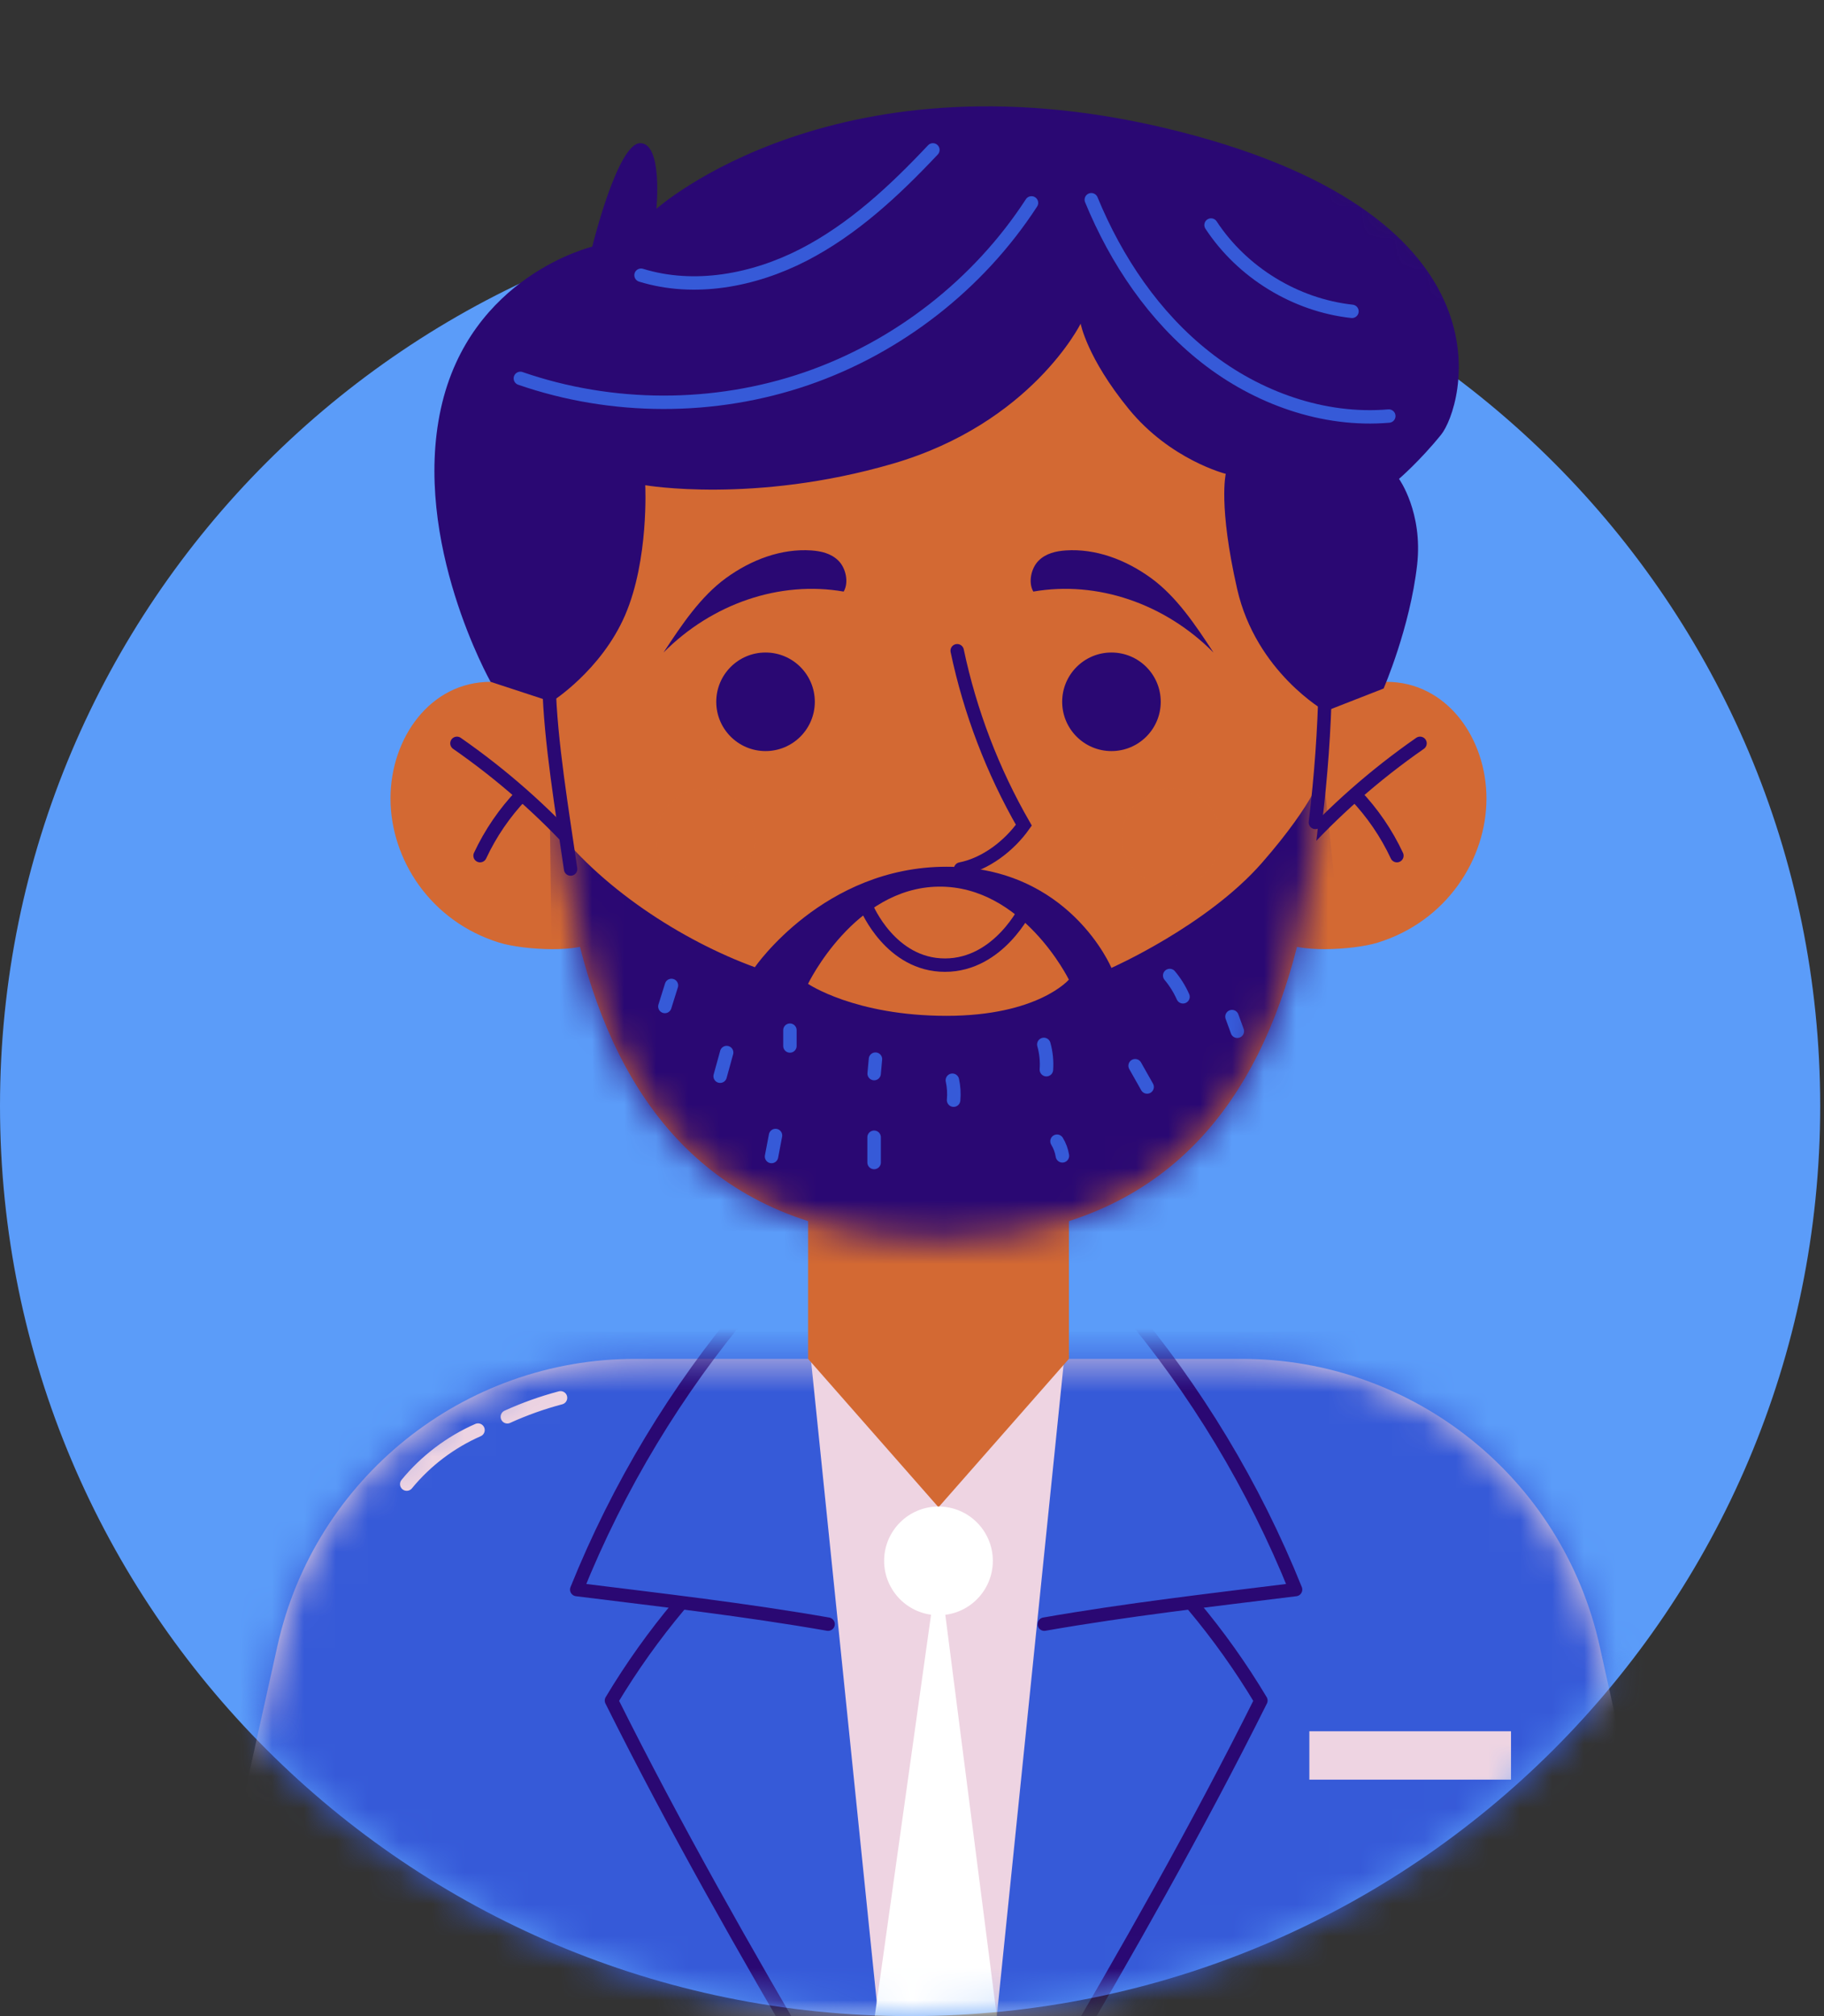 <svg width="57" height="63" viewBox="0 0 57 63" fill="none" xmlns="http://www.w3.org/2000/svg">
<rect x="0" y="0" width="57" height="63" fill="#333333" stroke="none"/>
<path d="M28.441 63C44.148 63 56.881 50.267 56.881 34.559C56.881 18.852 44.148 6.119 28.441 6.119C12.733 6.119 0 18.852 0 34.559C0 50.267 12.733 63 28.441 63Z" fill="#5B9CF9"/>
<mask id="mask0_253_4061" style="mask-type:luminance" maskUnits="userSpaceOnUse" x="0" y="0" width="57" height="63">
<path d="M56.881 34.559C56.881 50.267 44.148 63 28.441 63C12.733 63 0 50.267 0 34.559C0 18.852 12.733 0 28.441 0C44.148 0 56.881 18.852 56.881 34.559Z" fill="white"/>
</mask>
<g mask="url(#mask0_253_4061)">
<path d="M6.099 63H52.559L49.987 51.431C48.822 46.19 44.174 42.462 38.806 42.462H19.851C14.483 42.462 9.834 46.19 8.67 51.431L6.099 63Z" fill="#EED4E2"/>
<mask id="mask1_253_4061" style="mask-type:luminance" maskUnits="userSpaceOnUse" x="6" y="42" width="47" height="21">
<path d="M6.1 63H52.559L49.988 51.431C48.824 46.19 44.175 42.462 38.806 42.462H19.852C14.484 42.462 9.835 46.19 8.671 51.431L6.1 63Z" fill="white"/>
</mask>
<g mask="url(#mask1_253_4061)">
<path d="M25.253 41.621L27.559 64.117L2.322 65.951L7.683 41.621H25.253Z" fill="#365AD8"/>
</g>
<mask id="mask2_253_4061" style="mask-type:luminance" maskUnits="userSpaceOnUse" x="6" y="42" width="47" height="21">
<path d="M6.1 63H52.559L49.988 51.431C48.824 46.19 44.175 42.462 38.806 42.462H19.852C14.484 42.462 9.835 46.19 8.671 51.431L6.1 63Z" fill="white"/>
</mask>
<g mask="url(#mask2_253_4061)">
<path d="M33.342 41.621L31.036 64.117L56.273 65.951L50.912 41.621H33.342Z" fill="#365AD8"/>
</g>
<mask id="mask3_253_4061" style="mask-type:luminance" maskUnits="userSpaceOnUse" x="6" y="42" width="47" height="21">
<path d="M6.1 63H52.559L49.988 51.431C48.824 46.19 44.175 42.462 38.806 42.462H19.852C14.484 42.462 9.835 46.19 8.671 51.431L6.1 63Z" fill="white"/>
</mask>
<g mask="url(#mask3_253_4061)">
<path d="M23.384 40.78C21.138 43.433 19.321 46.447 18.023 49.671C20.659 49.999 23.262 50.295 25.878 50.752" stroke="#2A0873" stroke-width="0.419" stroke-miterlimit="10" stroke-linecap="round" stroke-linejoin="round"/>
<path d="M21.226 50.164C20.443 51.098 19.734 52.093 19.108 53.139C21.1 57.13 23.299 60.995 25.559 64.839" stroke="#2A0873" stroke-width="0.419" stroke-miterlimit="10" stroke-linecap="round" stroke-linejoin="round"/>
</g>
<mask id="mask4_253_4061" style="mask-type:luminance" maskUnits="userSpaceOnUse" x="6" y="42" width="47" height="21">
<path d="M6.1 63H52.559L49.988 51.431C48.824 46.19 44.175 42.462 38.806 42.462H19.852C14.484 42.462 9.835 46.19 8.671 51.431L6.1 63Z" fill="white"/>
</mask>
<g mask="url(#mask4_253_4061)">
<path d="M35.127 40.78C37.373 43.433 39.19 46.447 40.487 49.671C37.852 49.999 35.249 50.295 32.633 50.752" stroke="#2A0873" stroke-width="0.419" stroke-miterlimit="10" stroke-linecap="round" stroke-linejoin="round"/>
<path d="M37.285 50.164C38.069 51.098 38.777 52.093 39.403 53.139C37.412 57.13 35.212 60.995 32.952 64.839" stroke="#2A0873" stroke-width="0.419" stroke-miterlimit="10" stroke-linecap="round" stroke-linejoin="round"/>
</g>
<mask id="mask5_253_4061" style="mask-type:luminance" maskUnits="userSpaceOnUse" x="6" y="42" width="47" height="21">
<path d="M6.1 63H52.559L49.988 51.431C48.824 46.19 44.175 42.462 38.806 42.462H19.852C14.484 42.462 9.835 46.19 8.671 51.431L6.1 63Z" fill="white"/>
</mask>
<g mask="url(#mask5_253_4061)">
<path d="M47.219 54.099H40.917V55.611H47.219V54.099Z" fill="#EED4E2"/>
</g>
<mask id="mask6_253_4061" style="mask-type:luminance" maskUnits="userSpaceOnUse" x="6" y="42" width="47" height="21">
<path d="M6.1 63H52.559L49.988 51.431C48.824 46.19 44.175 42.462 38.806 42.462H19.852C14.484 42.462 9.835 46.19 8.671 51.431L6.1 63Z" fill="white"/>
</mask>
<g mask="url(#mask6_253_4061)">
<path d="M12.71 46.376C13.306 45.649 14.076 45.065 14.938 44.687" stroke="#EED4E2" stroke-width="0.419" stroke-miterlimit="10" stroke-linecap="round"/>
</g>
<mask id="mask7_253_4061" style="mask-type:luminance" maskUnits="userSpaceOnUse" x="6" y="42" width="47" height="21">
<path d="M6.1 63H52.559L49.988 51.431C48.824 46.19 44.175 42.462 38.806 42.462H19.852C14.484 42.462 9.835 46.19 8.671 51.431L6.1 63Z" fill="white"/>
</mask>
<g mask="url(#mask7_253_4061)">
<path d="M15.854 44.272C16.391 44.028 16.948 43.83 17.517 43.679" stroke="#EED4E2" stroke-width="0.419" stroke-miterlimit="10" stroke-linecap="round"/>
</g>
<path d="M25.253 42.462L29.328 47.099L33.404 42.462V37.158H25.253V42.462Z" fill="#D36933"/>
<path d="M29.328 50.473C30.266 50.473 31.026 49.713 31.026 48.774C31.026 47.836 30.266 47.076 29.328 47.076C28.39 47.076 27.629 47.836 27.629 48.774C27.629 49.713 28.39 50.473 29.328 50.473Z" fill="white"/>
<path d="M29.328 48.798L31.15 63H27.336L29.328 48.798Z" fill="white"/>
<path d="M18.743 24.72C18.743 26.041 19.453 28.451 18.579 29.387C18.207 29.785 16.374 29.693 15.609 29.458C13.438 28.79 12.203 26.837 12.203 24.951C12.203 23.067 13.444 21.306 15.329 21.306C19.015 21.306 18.743 22.834 18.743 24.72Z" fill="#D36933"/>
<path d="M14.279 23.228C15.689 24.208 16.986 25.351 18.136 26.627" stroke="#2A0873" stroke-width="0.419" stroke-miterlimit="10" stroke-linecap="round"/>
<path d="M15.002 26.738C15.328 26.04 15.768 25.396 16.3 24.839" stroke="#2A0873" stroke-width="0.419" stroke-miterlimit="10" stroke-linecap="round"/>
<path d="M39.912 24.72C39.912 26.041 39.202 28.451 40.076 29.387C40.448 29.785 42.28 29.693 43.046 29.458C45.216 28.79 46.452 26.837 46.452 24.951C46.452 23.067 45.21 21.306 43.325 21.306C39.64 21.306 39.912 22.834 39.912 24.72Z" fill="#D36933"/>
<path d="M44.376 23.228C42.966 24.208 41.669 25.351 40.52 26.627" stroke="#2A0873" stroke-width="0.419" stroke-miterlimit="10" stroke-linecap="round"/>
<path d="M43.653 26.738C43.327 26.04 42.887 25.396 42.355 24.839" stroke="#2A0873" stroke-width="0.419" stroke-miterlimit="10" stroke-linecap="round"/>
<path d="M41.422 17.212C41.422 23.891 42.411 38.742 29.328 38.742C16.244 38.742 17.234 23.891 17.234 17.212C17.234 10.532 22.649 5.118 29.328 5.118C36.007 5.118 41.422 10.532 41.422 17.212Z" fill="#D36933"/>
<mask id="mask8_253_4061" style="mask-type:luminance" maskUnits="userSpaceOnUse" x="17" y="5" width="25" height="34">
<path d="M41.42 17.212C41.42 23.891 42.409 38.742 29.326 38.742C16.242 38.742 17.232 23.891 17.232 17.212C17.232 10.532 22.647 5.118 29.326 5.118C36.005 5.118 41.42 10.532 41.42 17.212Z" fill="white"/>
</mask>
<g mask="url(#mask8_253_4061)">
<path d="M17.184 25.647C18.711 27.723 21.318 29.395 23.589 30.224C23.589 30.224 25.742 27.084 29.579 27.084C33.416 27.084 34.732 30.245 34.732 30.245C34.732 30.245 37.717 28.927 39.436 26.962C41.13 25.025 41.343 24.104 41.343 24.104L43.003 39.779L20.263 40.544L17.259 31.626L17.184 25.647Z" fill="#2A0873"/>
</g>
<mask id="mask9_253_4061" style="mask-type:luminance" maskUnits="userSpaceOnUse" x="17" y="5" width="25" height="34">
<path d="M41.42 17.212C41.42 23.891 42.409 38.742 29.326 38.742C16.242 38.742 17.232 23.891 17.232 17.212C17.232 10.532 22.647 5.118 29.326 5.118C36.005 5.118 41.42 10.532 41.42 17.212Z" fill="white"/>
</mask>
<g mask="url(#mask9_253_4061)">
<path d="M25.251 30.744C25.251 30.744 26.696 27.74 29.327 27.706C31.957 27.672 33.402 30.612 33.402 30.612C33.402 30.612 32.439 31.743 29.579 31.743C26.719 31.743 25.251 30.744 25.251 30.744Z" fill="#D36933"/>
</g>
<mask id="mask10_253_4061" style="mask-type:luminance" maskUnits="userSpaceOnUse" x="17" y="5" width="25" height="34">
<path d="M41.42 17.212C41.42 23.891 42.409 38.742 29.326 38.742C16.242 38.742 17.232 23.891 17.232 17.212C17.232 10.532 22.647 5.118 29.326 5.118C36.005 5.118 41.42 10.532 41.42 17.212Z" fill="white"/>
</mask>
<g mask="url(#mask10_253_4061)">
<path d="M20.983 30.793C20.915 31.012 20.846 31.231 20.777 31.451" stroke="#365AD8" stroke-width="0.419" stroke-miterlimit="10" stroke-linecap="round"/>
<path d="M22.708 32.89C22.64 33.136 22.572 33.383 22.504 33.63" stroke="#365AD8" stroke-width="0.419" stroke-miterlimit="10" stroke-linecap="round"/>
<path d="M24.235 35.482C24.194 35.701 24.152 35.92 24.11 36.139" stroke="#365AD8" stroke-width="0.419" stroke-miterlimit="10" stroke-linecap="round"/>
<path d="M24.685 32.191C24.685 32.356 24.685 32.52 24.685 32.685" stroke="#365AD8" stroke-width="0.419" stroke-miterlimit="10" stroke-linecap="round"/>
<path d="M27.316 35.538C27.316 35.8 27.316 36.062 27.316 36.325" stroke="#365AD8" stroke-width="0.422" stroke-miterlimit="10" stroke-linecap="round"/>
<path d="M29.762 33.756C29.806 33.959 29.819 34.17 29.8 34.377" stroke="#365AD8" stroke-width="0.422" stroke-miterlimit="10" stroke-linecap="round"/>
<path d="M32.62 32.637C32.692 32.893 32.719 33.16 32.7 33.425" stroke="#365AD8" stroke-width="0.422" stroke-miterlimit="10" stroke-linecap="round"/>
<path d="M33.032 35.662C33.117 35.801 33.174 35.956 33.2 36.117" stroke="#365AD8" stroke-width="0.422" stroke-miterlimit="10" stroke-linecap="round"/>
<path d="M35.473 33.303C35.597 33.524 35.722 33.744 35.847 33.965" stroke="#365AD8" stroke-width="0.422" stroke-miterlimit="10" stroke-linecap="round"/>
<path d="M36.554 30.484C36.722 30.684 36.862 30.908 36.968 31.147" stroke="#365AD8" stroke-width="0.422" stroke-miterlimit="10" stroke-linecap="round"/>
<path d="M38.5 31.768C38.555 31.92 38.611 32.072 38.666 32.224" stroke="#365AD8" stroke-width="0.422" stroke-miterlimit="10" stroke-linecap="round"/>
</g>
<path d="M17.157 21.38C17.195 23.134 17.581 25.419 17.832 27.156" stroke="#2A0873" stroke-width="0.419" stroke-miterlimit="10" stroke-linecap="round"/>
<path d="M41.415 21.38C41.384 22.823 41.281 24.265 41.105 25.699" stroke="#2A0873" stroke-width="0.419" stroke-miterlimit="10" stroke-linecap="round"/>
<path d="M23.923 23.47C24.773 23.47 25.463 22.78 25.463 21.93C25.463 21.079 24.773 20.39 23.923 20.39C23.072 20.39 22.383 21.079 22.383 21.93C22.383 22.78 23.072 23.47 23.923 23.47Z" fill="#2A0873"/>
<path d="M34.733 23.47C35.584 23.47 36.273 22.78 36.273 21.93C36.273 21.079 35.584 20.39 34.733 20.39C33.883 20.39 33.193 21.079 33.193 21.93C33.193 22.78 33.883 23.47 34.733 23.47Z" fill="#2A0873"/>
<g opacity="0.5">
<path d="M22.052 27.706C22.902 27.706 23.591 27.017 23.591 26.166C23.591 25.316 22.902 24.626 22.052 24.626C21.201 24.626 20.512 25.316 20.512 26.166C20.512 27.017 21.201 27.706 22.052 27.706Z" fill="#D36933"/>
<path d="M36.604 27.706C37.455 27.706 38.144 27.017 38.144 26.166C38.144 25.316 37.455 24.626 36.604 24.626C35.754 24.626 35.065 25.316 35.065 26.166C35.065 27.017 35.754 27.706 36.604 27.706Z" fill="#D36933"/>
</g>
<path d="M26.365 18.486C24.372 18.14 22.261 18.854 20.735 20.39C21.304 19.521 21.894 18.64 22.689 18.062C23.485 17.485 24.42 17.137 25.355 17.2C25.656 17.221 25.97 17.291 26.2 17.519C26.43 17.747 26.534 18.195 26.365 18.486Z" fill="#2A0873"/>
<path d="M32.291 18.486C34.285 18.14 36.395 18.854 37.921 20.39C37.353 19.521 36.763 18.64 35.968 18.062C35.172 17.485 34.237 17.137 33.302 17.2C33.001 17.221 32.686 17.291 32.457 17.519C32.227 17.747 32.123 18.195 32.291 18.486Z" fill="#2A0873"/>
<path d="M27.087 28.362C27.087 28.362 27.832 30.159 29.529 30.159C31.226 30.159 32.074 28.362 32.074 28.362" stroke="#2A0873" stroke-width="0.419" stroke-miterlimit="10" stroke-linecap="round"/>
<path d="M29.912 20.334C30.315 22.245 31.02 24.092 31.995 25.785C31.537 26.434 30.796 27.001 30.017 27.155" stroke="#2A0873" stroke-width="0.419" stroke-miterlimit="10" stroke-linecap="round"/>
<path d="M18.508 7.708C18.508 7.708 19.297 4.474 20.007 4.474C20.716 4.474 20.513 6.525 20.513 6.525C20.513 6.525 26.238 1.398 36.885 4.119C47.533 6.84 45.705 12.756 45.034 13.584C44.364 14.412 43.719 14.964 43.719 14.964C43.719 14.964 44.471 16.007 44.285 17.651C44.063 19.615 43.238 21.515 43.238 21.515L41.416 22.227C41.416 22.227 39.252 21.008 38.66 18.4C38.068 15.792 38.305 14.807 38.305 14.807C38.305 14.807 36.57 14.371 35.269 12.775C33.967 11.178 33.77 10.114 33.77 10.114C33.77 10.114 32.232 13.229 27.894 14.491C23.556 15.753 20.164 15.162 20.164 15.162C20.164 15.162 20.283 17.488 19.534 19.224C18.784 20.959 17.235 21.93 17.235 21.93L15.331 21.306C15.331 21.306 12.869 16.935 13.776 12.775C14.683 8.615 18.508 7.708 18.508 7.708Z" fill="#2A0873"/>
<path d="M16.261 11.824C19.127 12.816 22.324 12.82 25.192 11.836C28.061 10.851 30.581 8.884 32.234 6.34" stroke="#365AD8" stroke-width="0.419" stroke-miterlimit="10" stroke-linecap="round"/>
<path d="M20.032 8.6C21.701 9.115 23.549 8.765 25.103 7.968C26.657 7.169 27.956 5.956 29.153 4.684" stroke="#365AD8" stroke-width="0.419" stroke-miterlimit="10" stroke-linecap="round"/>
<path d="M34.103 6.241C34.884 8.137 36.065 9.899 37.678 11.166C39.29 12.433 41.356 13.176 43.4 13.001" stroke="#365AD8" stroke-width="0.419" stroke-miterlimit="10" stroke-linecap="round"/>
<path d="M37.845 7.032C38.821 8.518 40.481 9.535 42.249 9.729" stroke="#365AD8" stroke-width="0.419" stroke-miterlimit="10" stroke-linecap="round"/>
<path d="M27.358 33.096C27.345 33.246 27.331 33.397 27.317 33.548" stroke="#365AD8" stroke-width="0.419" stroke-miterlimit="10" stroke-linecap="round"/>
</g>
</svg>
